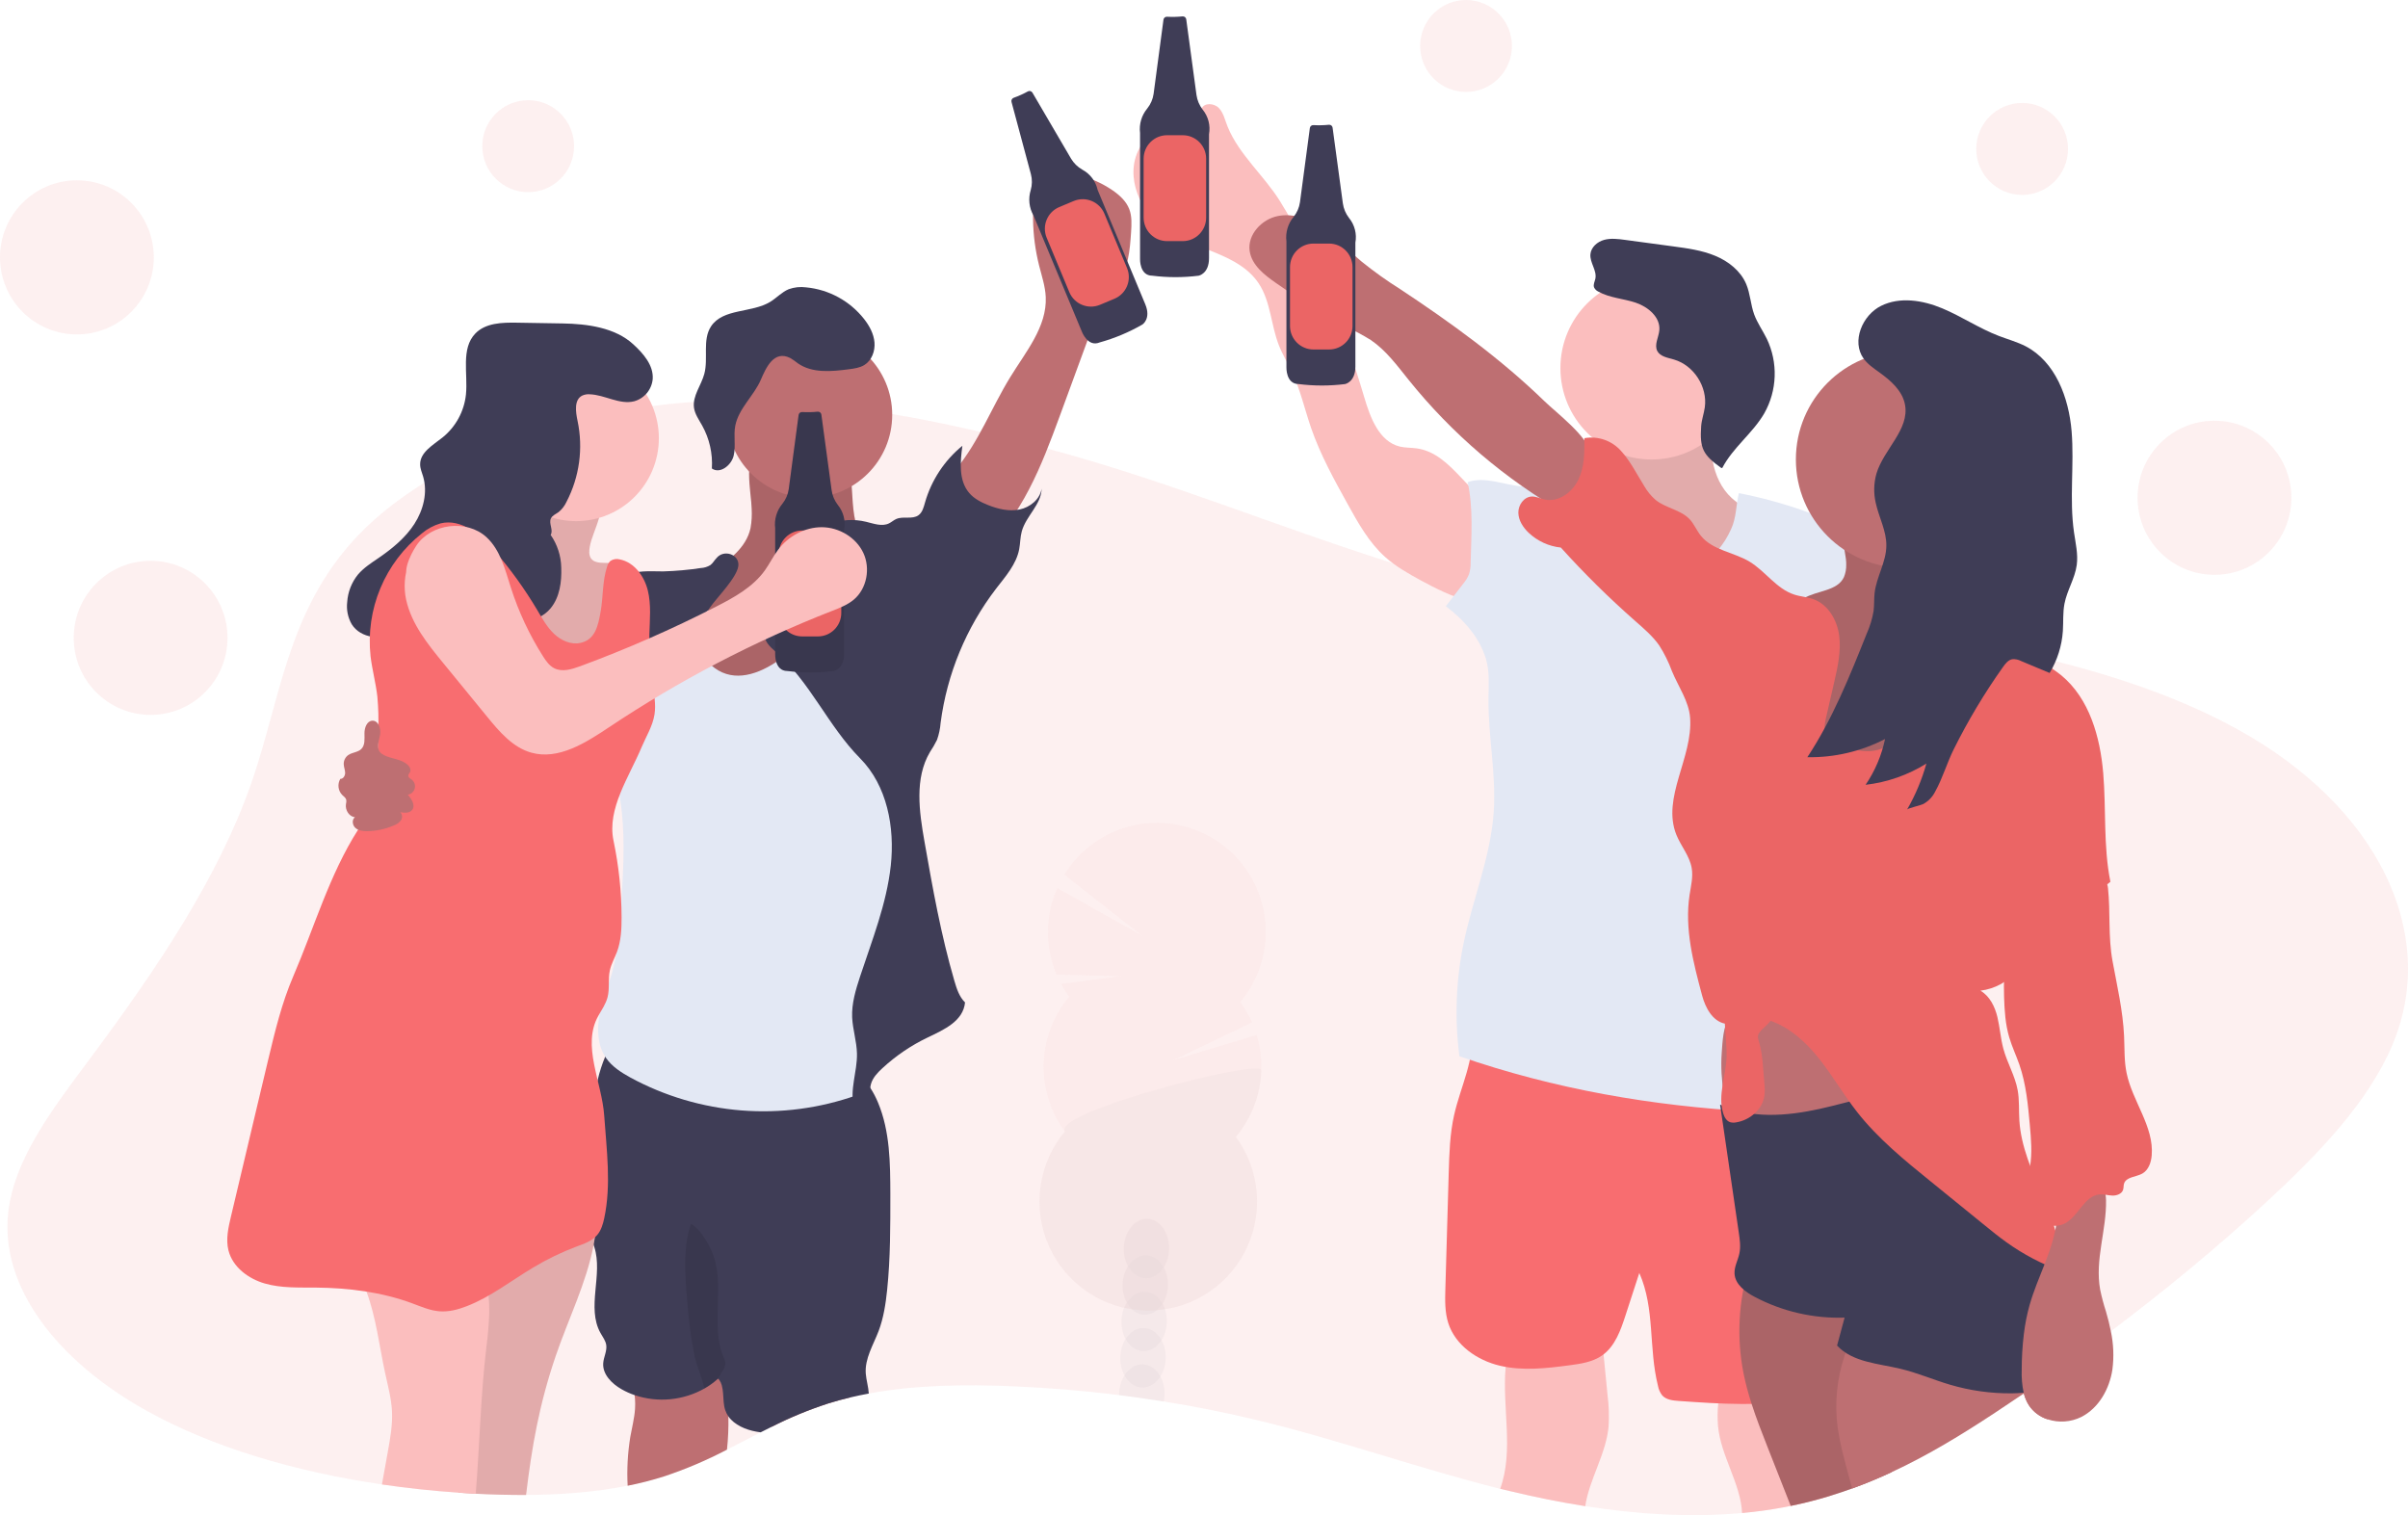 <svg width="205" height="129" viewBox="0 0 205 129" fill="none" xmlns="http://www.w3.org/2000/svg">
<g clip-path="url(#clip0)">
<path opacity="0.1" d="M203.716 88.861C201.659 93.817 197.355 98.294 192.736 102.534C188.675 106.261 184.331 109.864 179.704 113.34C178.422 114.306 177.119 115.259 175.796 116.2L174.877 116.849C174.062 117.427 173.233 117.999 172.39 118.566L172.289 118.635C171.472 119.193 170.647 119.745 169.815 120.291C167.094 122.082 164.217 123.861 161.036 125.334C159.953 125.837 158.835 126.306 157.677 126.726C157.051 126.954 156.412 127.167 155.76 127.366C154.69 127.692 153.592 127.976 152.446 128.21C152.254 128.249 152.061 128.287 151.868 128.324C150.694 128.544 149.506 128.705 148.305 128.816C143.904 129.219 139.358 128.924 134.95 128.233C132.747 127.888 130.578 127.442 128.479 126.936C128.221 126.874 127.964 126.811 127.706 126.755C120.56 124.963 113.851 122.531 106.655 120.821C104.174 120.231 101.646 119.731 99.07 119.319C97.813 119.119 96.549 118.938 95.277 118.776C92.285 118.404 89.254 118.154 86.211 118.027C82.108 117.846 77.872 117.924 73.967 118.642C73.447 118.738 72.934 118.845 72.427 118.965C71.784 119.115 71.153 119.287 70.534 119.48C68.866 120.02 67.242 120.69 65.678 121.483C65.369 121.636 65.064 121.789 64.759 121.945C63.802 122.434 62.857 122.933 61.898 123.418C60.172 124.323 58.376 125.087 56.527 125.702C55.515 126.022 54.485 126.285 53.443 126.491C50.685 127.044 47.751 127.263 44.803 127.278C43.382 127.278 41.959 127.247 40.552 127.173H40.509C40.028 127.147 39.546 127.118 39.064 127.082C36.868 126.932 34.679 126.7 32.523 126.384C25.135 125.298 18.128 123.246 12.492 120.115C4.836 115.867 -0.025 109.531 0.704 103.202C1.228 98.641 4.48 94.407 7.567 90.261C13.308 82.542 18.686 74.647 21.516 66.325C23.811 59.569 24.496 52.427 29.778 46.356C31.47 44.413 33.634 42.639 36.153 41.085C38.036 39.929 40.01 38.93 42.055 38.095C44.366 37.147 46.743 36.37 49.168 35.77C51.27 35.248 53.399 34.846 55.547 34.569C56.713 34.416 57.894 34.299 59.083 34.219C59.998 34.155 60.917 34.115 61.84 34.098H61.983C62.548 34.087 63.112 34.087 63.677 34.098C67.794 34.162 71.9 34.548 75.957 35.254C78.496 35.679 81.014 36.201 83.479 36.774C84.95 37.116 86.408 37.473 87.853 37.847C88.294 37.961 88.734 38.077 89.169 38.195C99.449 40.954 108.493 44.765 118.397 47.892C118.447 47.909 118.496 47.925 118.547 47.938C120.579 48.564 122.643 49.083 124.73 49.494C126.263 49.801 127.831 50.067 129.425 50.301C131.867 50.663 134.361 50.949 136.873 51.195L137.428 51.249C141.113 51.611 144.832 51.88 148.444 52.195C149.726 52.308 150.997 52.423 152.251 52.557C153.045 52.637 153.833 52.721 154.613 52.811C155.173 52.876 155.734 52.941 156.296 53.01C156.858 53.078 157.452 53.151 158.03 53.225C158.405 53.272 158.779 53.321 159.155 53.373C161.43 53.676 163.7 54.014 165.945 54.401C167.31 54.636 168.668 54.89 170.01 55.163C170.982 55.361 171.945 55.57 172.9 55.789C173.608 55.95 174.309 56.118 175.005 56.296C180.66 57.72 185.951 59.587 190.511 62.108C202.352 68.639 207.651 79.382 203.716 88.861Z" fill="#EB6565"/>
<path opacity="0.1" d="M44.966 16.359C47.123 16.359 48.872 14.607 48.872 12.445C48.872 10.284 47.123 8.531 44.966 8.531C42.808 8.531 41.06 10.284 41.06 12.445C41.06 14.607 42.808 16.359 44.966 16.359Z" fill="#EB6565"/>
<path opacity="0.1" d="M124.808 7.828C126.965 7.828 128.714 6.076 128.714 3.914C128.714 1.752 126.965 0 124.808 0C122.65 0 120.901 1.752 120.901 3.914C120.901 6.076 122.65 7.828 124.808 7.828Z" fill="#EB6565"/>
<path opacity="0.1" d="M172.15 16.594C174.307 16.594 176.056 14.841 176.056 12.68C176.056 10.518 174.307 8.766 172.15 8.766C169.993 8.766 168.244 10.518 168.244 12.68C168.244 14.841 169.993 16.594 172.15 16.594Z" fill="#EB6565"/>
<path opacity="0.1" d="M6.546 28.471C10.162 28.471 13.093 25.534 13.093 21.911C13.093 18.288 10.162 15.352 6.546 15.352C2.931 15.352 0 18.288 0 21.911C0 25.534 2.931 28.471 6.546 28.471Z" fill="#EB6565"/>
<path opacity="0.1" d="M12.822 60.865C16.438 60.865 19.369 57.929 19.369 54.306C19.369 50.683 16.438 47.746 12.822 47.746C9.207 47.746 6.276 50.683 6.276 54.306C6.276 57.929 9.207 60.865 12.822 60.865Z" fill="#EB6565"/>
<path opacity="0.1" d="M188.525 48.94C192.14 48.94 195.071 46.003 195.071 42.38C195.071 38.757 192.14 35.82 188.525 35.82C184.909 35.82 181.978 38.757 181.978 42.38C181.978 46.003 184.909 48.94 188.525 48.94Z" fill="#EB6565"/>
<path d="M63.993 43.312C64.025 43.863 63.993 44.416 63.897 44.959C63.536 46.64 62.008 47.795 60.529 48.671C59.05 49.547 57.425 50.375 56.545 51.854C55.485 53.64 55.823 56.041 57.067 57.709C58.312 59.378 60.284 60.371 62.314 60.786C66.016 61.551 70.07 60.476 72.846 57.907C75.621 55.337 77.014 51.322 76.333 47.592C74.827 47.804 73.485 46.472 72.997 45.028C72.51 43.584 72.611 42.019 72.421 40.504C72.407 40.248 72.331 39.999 72.197 39.78C71.986 39.487 71.612 39.368 71.264 39.272C69.523 38.792 66.594 37.743 64.79 38.144C63.164 38.517 63.966 41.944 63.993 43.312Z" fill="#BE6F72"/>
<path opacity="0.1" d="M63.993 43.312C64.025 43.863 63.993 44.416 63.897 44.959C63.536 46.64 62.008 47.795 60.529 48.671C59.05 49.547 57.425 50.375 56.545 51.854C55.485 53.64 55.823 56.041 57.067 57.709C58.312 59.378 60.284 60.371 62.314 60.786C66.016 61.551 70.07 60.476 72.846 57.907C75.621 55.337 77.014 51.322 76.333 47.592C74.827 47.804 73.485 46.472 72.997 45.028C72.51 43.584 72.611 42.019 72.421 40.504C72.407 40.248 72.331 39.999 72.197 39.78C71.986 39.487 71.612 39.368 71.264 39.272C69.523 38.792 66.594 37.743 64.79 38.144C63.164 38.517 63.966 41.944 63.993 43.312Z" fill="black"/>
<path d="M61.889 123.422C60.163 124.327 58.367 125.09 56.518 125.705C55.506 126.026 54.476 126.289 53.434 126.494C53.36 125.103 53.436 123.707 53.66 122.332C53.8 121.541 54.008 120.758 54.062 119.956C54.139 118.799 53.892 117.644 53.349 116.619C55.361 116.344 57.272 115.896 59.292 116.028L59.42 116.037C59.661 116.043 59.899 116.087 60.125 116.169C60.436 116.32 60.7 116.552 60.889 116.842C60.993 116.984 61.089 117.132 61.176 117.285C61.747 118.273 61.963 119.413 62.008 120.588C62.03 121.534 61.99 122.481 61.889 123.422Z" fill="#BE6F72"/>
<path d="M72.419 118.966C71.777 119.117 71.146 119.289 70.527 119.482C68.859 120.022 67.235 120.692 65.671 121.485C65.569 120.992 65.52 120.49 65.523 119.987C66.445 119.35 67.485 118.905 68.581 118.679C69.678 118.453 70.809 118.451 71.907 118.671C72.053 118.689 72.193 118.745 72.311 118.834C72.354 118.872 72.391 118.917 72.419 118.966Z" fill="#BE6F72"/>
<path d="M75.524 109.831C75.401 111.015 75.221 112.202 74.802 113.315C74.348 114.509 73.612 115.667 73.705 116.943C73.747 117.497 73.935 118.097 73.962 118.646C73.442 118.741 72.928 118.848 72.421 118.968C71.778 119.119 71.148 119.29 70.529 119.483C68.861 120.024 67.237 120.693 65.673 121.487C65.364 121.639 65.059 121.792 64.753 121.948C64.627 121.932 64.502 121.912 64.376 121.888C63.473 121.724 62.523 121.318 62.012 120.595C61.895 120.428 61.803 120.245 61.739 120.052C61.445 119.17 61.752 118.072 61.14 117.374L61.111 117.399L61.089 117.413C60.754 117.718 60.386 117.984 59.991 118.206C59.093 118.715 58.099 119.029 57.072 119.128C56.046 119.228 55.01 119.109 54.032 118.781C53.644 118.649 53.27 118.481 52.914 118.278C52.087 117.806 51.288 117.012 51.353 116.063C51.389 115.535 51.691 115.028 51.61 114.505C51.55 114.131 51.305 113.82 51.12 113.488C49.912 111.317 51.353 108.525 50.595 106.165C50.577 106.109 50.557 106.053 50.537 105.999C50.481 105.845 50.418 105.696 50.356 105.548C50.201 105.202 50.028 104.862 49.891 104.508C49.776 104.209 49.686 103.903 49.62 103.59C49.449 102.683 49.389 101.758 49.439 100.836C49.439 98.406 49.873 95.918 50.49 93.576C50.6 93.16 50.723 92.572 50.886 91.931C51.044 91.256 51.258 90.595 51.525 89.955C51.886 89.123 52.377 88.459 53.049 88.301C54.06 88.064 55.606 88.565 56.632 88.688L60.686 89.173L68.793 90.145C70.193 90.313 71.663 90.507 72.817 91.296C72.893 91.348 72.967 91.403 73.041 91.461C73.346 91.701 73.619 91.98 73.853 92.289C73.936 92.396 74.016 92.508 74.092 92.622C74.355 93.026 74.579 93.454 74.76 93.9C75.766 96.321 75.789 99.023 75.797 101.645C75.797 104.381 75.806 107.115 75.524 109.831Z" fill="#3F3D56"/>
<path opacity="0.1" d="M59.982 118.218C59.738 117.277 59.224 115.915 59.148 115.544C58.893 114.299 58.709 113.041 58.595 111.776C58.395 109.521 58.034 106.347 58.828 104.203C59.574 104.601 60.23 105.729 60.575 106.498C61.824 109.286 60.417 112.71 61.591 115.531C61.679 115.7 61.734 115.884 61.752 116.074C61.732 116.315 61.645 116.545 61.503 116.74L61.107 117.398L59.982 118.218Z" fill="black"/>
<path d="M85.991 32.132C87.32 29.96 89.141 27.825 89.027 25.286C88.985 24.381 88.689 23.496 88.463 22.61C87.817 20.044 87.774 17.362 88.339 14.776C90.572 14.417 92.858 14.93 94.725 16.209C95.315 16.618 95.875 17.127 96.135 17.798C96.375 18.417 96.335 19.106 96.292 19.769C96.193 21.291 96.057 22.914 95.122 24.112C94.831 24.486 94.474 24.803 94.19 25.181C93.776 25.724 93.534 26.386 93.298 27.032L90.228 35.401C88.678 39.62 86.999 44.031 83.586 46.95C83.503 47.021 81.057 43.541 80.855 43.192C80.037 41.76 80.395 41.156 81.384 39.958C83.337 37.589 84.397 34.732 85.991 32.132Z" fill="#BE6F72"/>
<path d="M50.808 103.465C50.798 104.09 50.745 104.713 50.651 105.331C50.618 105.559 50.581 105.785 50.535 106.011C49.919 109.232 48.386 112.295 47.314 115.433C45.9 119.575 45.278 123.169 44.785 127.282C43.364 127.282 41.941 127.252 40.534 127.177H40.491C40.01 127.152 39.528 127.123 39.046 127.087C39.481 123.251 38.685 119.226 39.463 115.386C39.777 113.841 40.314 112.341 40.637 110.803C40.737 110.35 40.812 109.892 40.863 109.431C40.908 108.993 40.931 108.539 41.128 108.144C41.146 108.106 41.167 108.069 41.19 108.034C41.363 107.761 41.577 107.517 41.825 107.31C44.026 105.377 46.717 104.091 49.602 103.595C50.012 103.539 50.411 103.492 50.808 103.465Z" fill="#FBBEBE"/>
<path opacity="0.1" d="M50.808 103.465C50.798 104.09 50.745 104.713 50.651 105.331C50.618 105.559 50.581 105.785 50.535 106.011C49.919 109.232 48.386 112.295 47.314 115.433C45.9 119.575 45.278 123.169 44.785 127.282C43.364 127.282 41.941 127.252 40.534 127.177H40.491C40.01 127.152 39.528 127.123 39.046 127.087C39.481 123.251 38.685 119.226 39.463 115.386C39.777 113.841 40.314 112.341 40.637 110.803C40.737 110.35 40.812 109.892 40.863 109.431C40.908 108.993 40.931 108.539 41.128 108.144C41.146 108.106 41.167 108.069 41.19 108.034C41.363 107.761 41.577 107.517 41.825 107.31C44.026 105.377 46.717 104.091 49.602 103.595C50.012 103.539 50.411 103.492 50.808 103.465Z" fill="black"/>
<path d="M41.652 111.711C41.623 112.717 41.54 113.72 41.404 114.717C40.922 118.79 40.832 123.041 40.502 127.176C40.021 127.15 39.539 127.121 39.057 127.085C36.861 126.935 34.672 126.703 32.516 126.387C32.682 125.455 32.849 124.524 33.018 123.593C33.224 122.451 33.429 121.298 33.37 120.14C33.314 119.045 33.021 117.979 32.788 116.906C32.292 114.608 32.014 112.129 31.196 109.961C30.769 108.745 30.088 107.635 29.198 106.704C32.583 105.372 35.835 105.296 39.47 105.437C39.728 105.423 39.985 105.486 40.207 105.618C40.38 105.768 40.508 105.962 40.577 106.179C41.124 107.496 41.467 108.888 41.594 110.309C41.638 110.775 41.657 111.243 41.652 111.711Z" fill="#FBBEBE"/>
<path d="M68.912 42.376C72.802 42.376 75.956 39.217 75.956 35.319C75.956 31.421 72.802 28.262 68.912 28.262C65.023 28.262 61.869 31.421 61.869 35.319C61.869 39.217 65.023 42.376 68.912 42.376Z" fill="#BE6F72"/>
<path d="M70.377 51.816C71.28 50.272 72.071 48.345 73.808 47.916C74.789 47.672 75.809 48.005 76.765 48.332C77.041 48.398 77.293 48.544 77.487 48.752C77.628 48.977 77.704 49.236 77.706 49.501C78.008 52.692 77.998 55.904 77.675 59.092C77.445 61.349 77.059 63.594 76.99 65.862C76.895 69.005 77.411 72.148 77.241 75.288C77.113 77.667 76.593 80.005 76.076 82.331L73.909 92.066C73.871 92.367 73.75 92.652 73.561 92.889C73.378 93.057 73.159 93.181 72.922 93.251C69.785 94.362 66.45 94.802 63.133 94.542C59.816 94.281 56.591 93.327 53.665 91.74C52.883 91.309 52.103 90.812 51.594 90.077C50.871 89.035 50.804 87.656 51.039 86.407C51.274 85.159 51.781 83.981 52.123 82.756C52.65 80.856 52.775 78.872 52.894 76.904C53.053 74.312 53.212 71.705 52.935 69.123C52.746 67.344 52.35 65.592 52.052 63.828C51.613 61.169 51.359 58.482 51.29 55.788C51.245 54.179 51.319 52.393 52.43 51.233C52.971 50.669 53.694 50.328 54.429 50.053C55.662 49.597 57.04 49.33 58.286 49.746C59.532 50.162 60.536 51.472 60.242 52.755C60.107 53.35 59.722 53.871 59.628 54.476C59.504 55.276 59.926 56.081 60.531 56.622C63.785 59.568 68.754 54.61 70.377 51.816Z" fill="#E3E8F4"/>
<path d="M70.635 44.603C71.624 44.239 72.698 44.175 73.722 44.422C74.374 44.578 75.078 44.853 75.679 44.562C75.898 44.457 76.078 44.285 76.299 44.187C76.895 43.925 77.668 44.247 78.195 43.865C78.527 43.624 78.636 43.186 78.748 42.788C79.29 40.888 80.401 39.2 81.931 37.953C81.742 39.341 81.605 40.921 82.52 41.981C82.937 42.463 83.522 42.765 84.115 43C84.965 43.338 85.899 43.563 86.797 43.378C87.694 43.194 88.534 42.513 88.677 41.607C88.646 42.969 87.351 43.921 86.988 45.237C86.851 45.729 86.863 46.252 86.768 46.755C86.524 48.04 85.608 49.071 84.808 50.106C82.253 53.435 80.621 57.382 80.077 61.546C80.04 62.04 79.936 62.527 79.77 62.994C79.593 63.352 79.392 63.697 79.17 64.029C77.846 66.269 78.254 69.096 78.704 71.654C79.407 75.663 80.107 79.589 81.245 83.496C81.44 84.164 81.66 84.861 82.157 85.347C82 86.927 80.409 87.647 78.979 88.329C77.567 89.004 76.264 89.888 75.114 90.952C74.702 91.332 74.296 91.759 74.146 92.3C74.005 92.808 74.106 93.367 73.926 93.861C73.745 94.355 73.023 94.71 72.705 94.294C72.308 92.805 72.987 91.246 72.956 89.705C72.934 88.664 72.595 87.653 72.546 86.612C72.499 85.434 72.846 84.278 73.214 83.16C74.24 80.045 75.479 76.96 75.835 73.701C76.19 70.442 75.526 66.883 73.218 64.557C70.478 61.785 68.958 58.027 66.021 55.48C65.555 55.077 65.028 54.576 65.106 53.964C65.159 53.695 65.278 53.443 65.451 53.229C66.458 51.803 67.798 50.64 68.882 49.276C69.965 47.911 70.832 46.34 70.635 44.603Z" fill="#3F3D56"/>
<path d="M60.993 47.523C60.813 47.704 60.688 47.953 60.479 48.109C60.234 48.26 59.955 48.347 59.668 48.361C58.605 48.522 57.533 48.618 56.459 48.648C55.556 48.648 54.619 48.569 53.75 48.816C52.538 49.16 51.57 50.119 50.963 51.223C50.357 52.327 50.069 53.576 49.837 54.819C49.323 57.558 49.048 60.336 49.015 63.123C50.503 61.934 51.83 60.554 52.961 59.019C53.828 57.841 54.613 56.538 55.85 55.751C56.419 55.389 57.058 55.15 57.631 54.797C58.825 54.061 59.652 52.87 60.446 51.721C61.031 50.869 62.724 49.204 62.857 48.183C62.971 47.208 61.626 46.732 60.993 47.523Z" fill="#3F3D56"/>
<path d="M67.285 30.487C67.508 30.621 67.722 30.77 67.925 30.934C69.151 31.791 70.793 31.632 72.275 31.437C72.73 31.379 73.198 31.314 73.588 31.075C74.215 30.688 74.509 29.891 74.448 29.155C74.386 28.418 74.016 27.74 73.565 27.164C72.966 26.403 72.22 25.771 71.371 25.307C70.522 24.843 69.588 24.556 68.625 24.465C68.127 24.399 67.62 24.453 67.146 24.622C66.563 24.863 66.124 25.358 65.586 25.69C63.999 26.667 61.553 26.233 60.529 27.792C59.78 28.943 60.315 30.507 59.961 31.829C59.697 32.817 58.937 33.717 59.083 34.725C59.164 35.268 59.504 35.742 59.775 36.227C60.397 37.342 60.684 38.613 60.603 39.887C61.299 40.38 62.269 39.614 62.462 38.785C62.655 37.957 62.433 37.074 62.597 36.237C62.888 34.77 64.181 33.693 64.764 32.347C65.183 31.383 65.866 29.754 67.285 30.487Z" fill="#3F3D56"/>
<path d="M50.208 46.55C50.154 46.88 50.12 47.243 50.302 47.522C50.663 48.065 51.491 47.87 52.141 47.951C53.154 48.076 53.901 49.037 54.098 50.047C54.295 51.056 54.06 52.084 53.804 53.076C53.224 55.323 52.533 57.539 51.731 59.722C49.575 59.467 47.304 58.636 46.16 56.792C45.119 55.115 45.226 52.978 44.565 51.118C44.101 49.808 43.268 48.668 42.445 47.549C43.768 47.716 44.715 46.199 44.792 44.864C44.87 43.528 44.451 42.173 44.736 40.868C44.803 40.559 50.021 41.534 50.528 41.887C51.994 42.906 50.44 45.135 50.208 46.55Z" fill="#FBBEBE"/>
<path opacity="0.1" d="M50.208 46.55C50.154 46.88 50.12 47.243 50.302 47.522C50.663 48.065 51.491 47.87 52.141 47.951C53.154 48.076 53.901 49.037 54.098 50.047C54.295 51.056 54.06 52.084 53.804 53.076C53.224 55.323 52.533 57.539 51.731 59.722C49.575 59.467 47.304 58.636 46.16 56.792C45.119 55.115 45.226 52.978 44.565 51.118C44.101 49.808 43.268 48.668 42.445 47.549C43.768 47.716 44.715 46.199 44.792 44.864C44.87 43.528 44.451 42.173 44.736 40.868C44.803 40.559 50.021 41.534 50.528 41.887C51.994 42.906 50.44 45.135 50.208 46.55Z" fill="black"/>
<path d="M49.047 44.368C52.937 44.368 56.09 41.209 56.09 37.311C56.09 33.414 52.937 30.254 49.047 30.254C45.157 30.254 42.004 33.414 42.004 37.311C42.004 41.209 45.157 44.368 49.047 44.368Z" fill="#FBBEBE"/>
<path d="M46.878 45.539C47.135 45.138 46.698 44.577 46.898 44.144C47.017 43.884 47.319 43.771 47.552 43.601C47.844 43.363 48.077 43.06 48.233 42.716C49.329 40.605 49.661 38.178 49.172 35.849C49.006 35.067 48.858 34.029 49.571 33.678C49.769 33.589 49.985 33.552 50.201 33.569C51.487 33.611 52.73 34.474 53.977 34.168C54.403 34.052 54.784 33.808 55.068 33.47C55.352 33.131 55.526 32.714 55.567 32.273C55.648 31.104 54.774 30.102 53.914 29.315C52.367 27.889 50.008 27.572 47.906 27.538L43.996 27.473C42.745 27.451 41.341 27.491 40.471 28.39C39.218 29.684 39.848 31.801 39.667 33.594C39.514 35.026 38.799 36.337 37.681 37.241C36.87 37.889 35.754 38.507 35.768 39.542C35.768 39.904 35.924 40.234 36.023 40.576C36.422 41.929 36.041 43.426 35.275 44.611C34.51 45.796 33.39 46.708 32.229 47.506C31.607 47.931 30.965 48.34 30.473 48.918C29.935 49.584 29.615 50.402 29.558 51.258C29.48 51.911 29.615 52.573 29.941 53.145C30.704 54.368 32.538 54.547 33.793 53.838C35.048 53.129 35.813 51.786 36.321 50.436C36.624 49.634 36.933 48.717 37.71 48.357C38.692 47.899 39.841 48.623 40.48 49.5C41.119 50.378 41.513 51.449 42.331 52.162C43.613 53.281 45.795 53.1 46.878 51.786C47.653 50.843 47.825 49.538 47.781 48.317C47.76 47.322 47.446 46.356 46.878 45.539Z" fill="#3F3D56"/>
<path d="M49.407 54.738C48.603 54.91 47.763 54.53 47.166 53.962C46.568 53.394 46.165 52.661 45.746 51.952C44.684 50.162 43.466 48.471 42.107 46.896C40.922 45.526 39.274 44.134 37.515 44.558C36.926 44.728 36.379 45.021 35.911 45.417C34.36 46.648 33.146 48.252 32.383 50.081C31.619 51.91 31.331 53.903 31.546 55.873C31.683 57.026 31.996 58.153 32.126 59.311C32.213 60.266 32.239 61.225 32.202 62.183C32.153 65.1 32.053 68.185 30.484 70.643C28.052 74.443 26.75 78.981 24.963 83.129C23.999 85.371 23.421 87.757 22.854 90.132C22.518 91.541 22.183 92.949 21.848 94.357L19.663 103.568C19.437 104.518 19.212 105.513 19.45 106.463C19.811 107.882 21.142 108.873 22.545 109.277C23.948 109.68 25.435 109.611 26.892 109.624C29.68 109.651 32.49 109.999 35.107 110.969C35.855 111.246 36.601 111.577 37.397 111.642C38.194 111.707 38.986 111.499 39.732 111.209C41.768 110.42 43.512 109.038 45.387 107.921C46.558 107.214 47.791 106.617 49.071 106.135C49.714 105.895 50.404 105.667 50.846 105.14C51.18 104.744 51.33 104.226 51.44 103.72C52.05 100.868 51.641 97.913 51.44 95.003C51.24 92.093 49.504 89.019 50.94 86.482C51.229 85.97 51.574 85.477 51.722 84.909C51.917 84.167 51.753 83.369 51.917 82.62C52.038 82.066 52.329 81.569 52.527 81.038C52.874 80.105 52.921 79.088 52.917 78.091C52.909 75.902 52.679 73.719 52.231 71.576C51.662 68.862 53.544 66.178 54.622 63.614C55.009 62.697 55.556 61.83 55.717 60.847C55.861 59.961 55.675 59.058 55.536 58.169C55.328 56.792 55.244 55.399 55.283 54.007C55.318 52.759 55.449 51.487 55.151 50.272C54.853 49.058 54.003 47.88 52.78 47.63C52.643 47.59 52.499 47.581 52.358 47.603C52.217 47.625 52.082 47.678 51.964 47.759C51.823 47.898 51.723 48.073 51.677 48.266C51.279 49.485 51.357 50.799 51.135 52.066C50.913 53.332 50.653 54.471 49.407 54.738Z" fill="#F86D70"/>
<path d="M32.364 62.509C32.438 62.008 32.205 61.342 31.7 61.36C31.234 61.378 31.026 61.962 31.028 62.431C31.029 62.9 31.093 63.437 30.762 63.767C30.47 64.058 29.986 64.049 29.646 64.286C29.526 64.371 29.429 64.485 29.362 64.616C29.295 64.747 29.261 64.893 29.262 65.04C29.262 65.292 29.375 65.533 29.383 65.784C29.39 66.036 29.222 66.327 28.973 66.311C28.845 66.526 28.791 66.778 28.821 67.026C28.851 67.275 28.962 67.507 29.137 67.686C29.267 67.813 29.437 67.921 29.48 68.099C29.494 68.223 29.484 68.349 29.451 68.469C29.375 68.967 29.718 69.525 30.219 69.579C29.939 69.78 29.995 70.25 30.251 70.484C30.508 70.717 30.876 70.762 31.221 70.762C32.004 70.758 32.778 70.597 33.498 70.29C33.745 70.208 33.963 70.058 34.127 69.856C34.203 69.751 34.239 69.624 34.23 69.495C34.22 69.366 34.165 69.245 34.074 69.153C34.425 69.211 34.846 69.244 35.075 68.973C35.395 68.593 35.051 68.03 34.714 67.662C34.854 67.642 34.985 67.58 35.09 67.485C35.195 67.39 35.271 67.267 35.306 67.129C35.342 66.992 35.337 66.847 35.291 66.713C35.246 66.579 35.161 66.461 35.05 66.374C34.934 66.289 34.777 66.215 34.761 66.072C34.744 65.929 34.865 65.837 34.916 65.71C35.032 65.426 34.768 65.136 34.513 64.964C33.91 64.563 33.022 64.57 32.485 64.165C31.949 63.759 32.286 63.052 32.364 62.509Z" fill="#BE6F72"/>
<path d="M69.62 35.051C69.183 35.096 68.743 35.106 68.304 35.082C68.229 35.074 68.154 35.096 68.095 35.142C68.036 35.189 67.997 35.257 67.988 35.332L67.148 41.644C67.083 42.102 66.896 42.534 66.606 42.894C66.367 43.181 66.189 43.514 66.084 43.872C65.979 44.23 65.948 44.606 65.994 44.977V55.699C65.994 55.699 65.94 57.128 67.036 57.128C68.348 57.293 69.675 57.293 70.987 57.128C70.987 57.128 71.865 56.962 71.865 55.642V45.086C71.932 44.717 71.918 44.339 71.825 43.976C71.731 43.614 71.56 43.276 71.323 42.986C71.043 42.625 70.862 42.197 70.798 41.743L69.925 35.299C69.916 35.227 69.879 35.161 69.822 35.115C69.765 35.069 69.693 35.046 69.62 35.051Z" fill="#3F3D56"/>
<path opacity="0.1" d="M69.62 35.051C69.183 35.096 68.743 35.106 68.304 35.082C68.229 35.074 68.154 35.096 68.095 35.142C68.036 35.189 67.997 35.257 67.988 35.332L67.148 41.644C67.083 42.102 66.896 42.534 66.606 42.894C66.367 43.181 66.189 43.514 66.084 43.872C65.979 44.23 65.948 44.606 65.994 44.977V55.699C65.994 55.699 65.94 57.128 67.036 57.128C68.348 57.293 69.675 57.293 70.987 57.128C70.987 57.128 71.865 56.962 71.865 55.642V45.086C71.932 44.717 71.918 44.339 71.825 43.976C71.731 43.614 71.56 43.276 71.323 42.986C71.043 42.625 70.862 42.197 70.798 41.743L69.925 35.299C69.916 35.227 69.879 35.161 69.822 35.115C69.765 35.069 69.693 35.046 69.62 35.051Z" fill="black"/>
<path d="M69.626 45.168H68.295C67.193 45.168 66.299 46.063 66.299 47.167V52.185C66.299 53.29 67.193 54.185 68.295 54.185H69.626C70.728 54.185 71.621 53.29 71.621 52.185V47.167C71.621 46.063 70.728 45.168 69.626 45.168Z" fill="#EB6565"/>
<path d="M87.512 7.779C87.126 7.992 86.724 8.173 86.309 8.322C86.237 8.344 86.176 8.392 86.14 8.458C86.103 8.523 86.093 8.6 86.112 8.673L87.763 14.826C87.881 15.272 87.876 15.742 87.748 16.186C87.637 16.543 87.6 16.919 87.641 17.29C87.681 17.662 87.798 18.021 87.983 18.345L92.104 28.24C92.104 28.24 92.603 29.579 93.616 29.155C94.891 28.801 96.117 28.287 97.264 27.625C97.264 27.625 98.01 27.132 97.504 25.916L93.446 16.174C93.366 15.808 93.208 15.464 92.983 15.165C92.757 14.867 92.47 14.62 92.14 14.444C91.743 14.219 91.412 13.894 91.178 13.501L87.896 7.891C87.859 7.826 87.798 7.779 87.727 7.758C87.655 7.737 87.578 7.744 87.512 7.779Z" fill="#3F3D56"/>
<path d="M91.408 17.115L90.18 17.628C89.163 18.054 88.682 19.225 89.107 20.244L91.035 24.875C91.46 25.894 92.628 26.375 93.645 25.95L94.874 25.436C95.891 25.011 96.371 23.84 95.947 22.821L94.019 18.19C93.594 17.171 92.425 16.689 91.408 17.115Z" fill="#EB6565"/>
<path d="M36.832 45.724C34.891 46.525 34.123 49.019 34.578 51.071C35.033 53.123 36.404 54.833 37.74 56.46L41.486 61.038C42.521 62.304 43.653 63.638 45.231 64.08C47.539 64.726 49.847 63.253 51.843 61.921C57.8 57.944 64.167 54.621 70.834 52.012C71.486 51.758 72.154 51.501 72.691 51.049C73.803 50.112 74.115 48.383 73.496 47.068C72.876 45.752 71.434 44.897 69.98 44.886C68.526 44.875 67.112 45.646 66.238 46.811C65.821 47.367 65.516 48.002 65.113 48.566C64.094 49.985 62.505 50.863 60.95 51.655C57.201 53.572 53.342 55.264 49.392 56.722C48.67 56.986 47.855 57.238 47.175 56.889C46.757 56.673 46.476 56.266 46.223 55.868C45.071 54.051 44.154 52.094 43.496 50.045C43.003 48.507 42.604 46.831 41.419 45.738C39.739 44.189 36.698 44.56 35.44 46.462C35.44 46.462 33.964 48.624 34.867 49.529C35.77 50.434 36.832 45.724 36.832 45.724Z" fill="#FBBEBE"/>
<path d="M138.116 38.237C138.379 38.941 138.386 39.712 138.349 40.463C138.302 41.379 138.072 42.454 137.223 42.803C136.671 43.026 135.988 42.857 135.497 43.194C134.901 43.599 134.93 44.471 135.022 45.184C135.277 47.144 135.564 49.176 136.629 50.834C137.202 51.722 137.977 52.462 138.762 53.17C140.328 54.585 142.045 55.968 144.102 56.44C144.437 56.535 144.79 56.549 145.132 56.483C145.469 56.379 145.775 56.192 146.022 55.94C147.214 54.844 147.828 53.279 148.622 51.86C149.184 50.845 149.854 49.869 150.17 48.751C150.43 47.774 150.413 46.743 150.12 45.776C149.827 44.808 149.27 43.941 148.512 43.273C148.16 42.971 147.77 42.718 147.429 42.405C146.537 41.594 146.017 40.431 145.803 39.244C145.59 38.056 145.623 36.835 145.726 35.624C143.92 35.485 142.127 35.704 140.364 36.057C139.58 36.214 138.477 36.287 137.767 36.661C136.969 37.087 137.897 37.631 138.116 38.237Z" fill="#FBBEBE"/>
<path opacity="0.1" d="M138.116 38.237C138.379 38.941 138.386 39.712 138.349 40.463C138.302 41.379 138.072 42.454 137.223 42.803C136.671 43.026 135.988 42.857 135.497 43.194C134.901 43.599 134.93 44.471 135.022 45.184C135.277 47.144 135.564 49.176 136.629 50.834C137.202 51.722 137.977 52.462 138.762 53.17C140.328 54.585 142.045 55.968 144.102 56.44C144.437 56.535 144.79 56.549 145.132 56.483C145.469 56.379 145.775 56.192 146.022 55.94C147.214 54.844 147.828 53.279 148.622 51.86C149.184 50.845 149.854 49.869 150.17 48.751C150.43 47.774 150.413 46.743 150.12 45.776C149.827 44.808 149.27 43.941 148.512 43.273C148.16 42.971 147.77 42.718 147.429 42.405C146.537 41.594 146.017 40.431 145.803 39.244C145.59 38.056 145.623 36.835 145.726 35.624C143.92 35.485 142.127 35.704 140.364 36.057C139.58 36.214 138.477 36.287 137.767 36.661C136.969 37.087 137.897 37.631 138.116 38.237Z" fill="black"/>
<path d="M128.039 43.565C125.106 42.557 123.704 38.619 120.634 38.178C120.15 38.107 119.654 38.134 119.179 38.022C117.411 37.602 116.65 35.554 116.139 33.808C114.416 27.986 112.166 22.29 108.97 17.129C107.621 14.957 105.488 13.173 104.515 10.796C104.291 10.253 104.177 9.634 103.774 9.205C103.371 8.776 102.51 8.715 102.291 9.261C102.231 9.455 102.217 9.66 102.252 9.86L102.463 12.113L98.79 11.782C98.45 11.724 98.101 11.748 97.773 11.854C97.419 12.032 97.136 12.326 96.973 12.688C95.731 15.028 97.054 18.093 99.247 19.574C101.807 21.302 105.464 21.564 107.166 24.143C108.177 25.677 108.197 27.652 108.863 29.365C109.181 30.185 109.645 30.938 110.015 31.732C110.722 33.247 111.083 34.893 111.63 36.471C112.414 38.728 113.575 40.831 114.732 42.921C115.625 44.535 116.538 46.178 117.911 47.412C118.814 48.223 119.876 48.823 120.938 49.403C123.549 50.832 126.628 52.207 129.395 51.111C129.554 48.639 128.934 45.883 128.039 43.565Z" fill="#FBBEBE"/>
<path d="M136.944 121.46C136.721 123.822 135.291 125.961 134.957 128.234C132.754 127.888 130.585 127.443 128.486 126.936C128.228 126.875 127.972 126.811 127.714 126.755C128.902 123.498 127.867 119.85 128.181 116.381C128.212 116.048 128.255 115.715 128.313 115.386C131.035 114.456 133.492 113.214 136.346 113.576C136.402 114.155 136.46 114.736 136.516 115.315C136.63 116.472 136.743 117.628 136.855 118.782C136.97 119.67 136.999 120.567 136.944 121.46Z" fill="#FBBEBE"/>
<path d="M155.765 127.37C154.696 127.696 153.598 127.98 152.451 128.213C152.26 128.253 152.066 128.291 151.873 128.327C150.699 128.548 149.511 128.709 148.31 128.819C148.187 126.304 146.504 123.991 146.259 121.409C146.208 120.768 146.215 120.123 146.278 119.482C146.3 119.229 146.325 118.975 146.349 118.722L146.858 113.516C147.264 113.465 147.672 113.445 148.081 113.456C150.428 113.512 152.565 114.531 154.891 115.325C155.064 116.424 155.125 117.537 155.071 118.648C154.983 121.474 154.53 124.335 155.577 126.928C155.637 127.075 155.702 127.222 155.765 127.37Z" fill="#FBBEBE"/>
<path d="M125.281 87.679C125.597 90.147 124.338 92.511 123.793 94.937C123.432 96.542 123.383 98.195 123.334 99.841L123.049 109.705C123.02 110.691 122.995 111.696 123.294 112.642C123.898 114.538 125.756 115.82 127.69 116.276C129.624 116.732 131.647 116.5 133.617 116.239C134.583 116.111 135.591 115.961 136.391 115.402C137.491 114.633 137.971 113.263 138.386 111.985L139.559 108.379C140.908 111.422 140.337 114.75 141.146 117.98C141.198 118.279 141.322 118.56 141.507 118.8C141.848 119.18 142.41 119.24 142.921 119.276C146.461 119.526 150.049 119.773 153.531 119.095C154.488 118.914 155.487 118.621 156.148 117.901C156.917 117.063 157.051 115.83 157.042 114.692C156.993 110.782 155.583 107.009 155.268 103.111C155.133 101.441 155.2 99.762 155.14 98.086C155.093 96.826 154.976 95.569 154.788 94.322C154.728 93.751 154.572 93.194 154.326 92.675C153.784 91.662 152.659 91.112 151.593 90.685C143.315 87.315 134.209 87.348 125.281 87.679Z" fill="#F86D70"/>
<path d="M140.608 39.121C144.897 39.121 148.373 35.637 148.373 31.34C148.373 27.042 144.897 23.559 140.608 23.559C136.319 23.559 132.842 27.042 132.842 31.34C132.842 35.637 136.319 39.121 140.608 39.121Z" fill="#FBBEBE"/>
<path d="M147.376 45.044C146.8 46.311 145.894 47.577 144.545 47.9C143.304 48.198 141.989 47.599 141.076 46.707C140.162 45.815 139.564 44.657 138.93 43.547C138.468 42.737 137.953 41.919 137.171 41.409C136.102 40.714 134.722 40.732 133.462 40.936C132.201 41.141 130.95 41.506 129.669 41.423C128.075 41.316 126.449 40.518 124.945 41.05C125.433 43.236 125.257 45.639 125.201 47.88C125.211 48.225 125.162 48.571 125.057 48.9C124.926 49.208 124.748 49.493 124.531 49.747L123.087 51.613C124.636 52.775 125.976 54.291 126.518 56.153C126.823 57.213 126.729 58.339 126.718 59.443C126.684 62.684 127.387 65.912 127.164 69.146C126.904 72.933 125.395 76.512 124.616 80.227C123.95 83.416 123.824 86.695 124.244 89.927C132.338 92.733 140.678 94.17 149.235 94.641C150.746 94.724 152.379 94.736 153.62 93.866C154.651 93.142 155.229 91.903 155.425 90.654C155.622 89.405 155.487 88.135 155.35 86.879C154.978 83.483 154.606 80.087 154.235 76.691C154.024 74.759 153.813 72.815 153.95 70.877C154.053 69.43 154.349 68.009 154.643 66.592L156.449 57.895C156.708 56.66 156.968 55.415 157.479 54.262C157.898 53.321 158.477 52.452 158.94 51.537C159.491 50.439 159.871 49.263 160.067 48.05C160.145 47.698 160.14 47.332 160.052 46.982C159.859 46.389 159.268 46.032 158.718 45.741C155.359 43.972 151.759 42.707 148.034 41.986C147.781 43.052 147.83 44.051 147.376 45.044Z" fill="#E3E8F4"/>
<path d="M146.627 39.833C147.53 38.1 149.218 36.884 150.199 35.19C150.741 34.23 151.044 33.153 151.082 32.05C151.121 30.948 150.893 29.852 150.419 28.857C150.074 28.151 149.607 27.503 149.336 26.765C149.034 25.925 149.005 25 148.657 24.179C148.178 23.053 147.142 22.243 146.013 21.776C144.884 21.309 143.665 21.141 142.45 20.978L138.347 20.424C137.753 20.344 137.137 20.265 136.559 20.424C135.981 20.583 135.443 21.055 135.396 21.656C135.34 22.367 135.963 23.03 135.818 23.728C135.766 23.974 135.622 24.224 135.705 24.463C135.779 24.622 135.907 24.751 136.066 24.825C137.039 25.368 138.202 25.417 139.257 25.771C140.312 26.126 141.37 27.016 141.263 28.124C141.206 28.719 140.823 29.338 141.083 29.872C141.332 30.366 141.986 30.456 142.508 30.61C144.196 31.1 145.381 32.935 145.135 34.681C145.059 35.224 144.864 35.744 144.825 36.288C144.693 38.196 144.993 38.74 146.548 39.85L146.627 39.833Z" fill="#3F3D56"/>
<path d="M157.175 48.081C157.184 48.443 157.118 48.802 156.982 49.136C156.419 50.34 154.694 50.264 153.551 50.946C152.128 51.796 151.814 53.695 151.684 55.349C151.536 57.221 151.434 59.121 151.817 60.958C152.2 62.795 153.121 64.586 154.66 65.663C156.533 66.968 159.079 67.013 161.217 66.219C163.355 65.424 165.141 63.888 166.691 62.209C168.161 60.616 169.477 58.841 170.267 56.82C170.406 56.458 170.528 56.074 170.417 55.712C170.249 55.169 169.658 54.923 169.178 54.627C168.056 53.948 167.309 52.765 166.92 51.514C166.532 50.264 166.467 48.934 166.454 47.622C166.44 46.259 166.436 44.77 165.569 43.719C164.703 42.667 163.2 42.372 161.831 42.383C160.711 42.383 157.612 42.49 156.849 43.469C156.222 44.283 157.221 46.916 157.175 48.081Z" fill="#BE6F72"/>
<path opacity="0.1" d="M157.175 48.081C157.184 48.443 157.118 48.802 156.982 49.136C156.419 50.34 154.694 50.264 153.551 50.946C152.128 51.796 151.814 53.695 151.684 55.349C151.536 57.221 151.434 59.121 151.817 60.958C152.2 62.795 153.121 64.586 154.66 65.663C156.533 66.968 159.079 67.013 161.217 66.219C163.355 65.424 165.141 63.888 166.691 62.209C168.161 60.616 169.477 58.841 170.267 56.82C170.406 56.458 170.528 56.074 170.417 55.712C170.249 55.169 169.658 54.923 169.178 54.627C168.056 53.948 167.309 52.765 166.92 51.514C166.532 50.264 166.467 48.934 166.454 47.622C166.44 46.259 166.436 44.77 165.569 43.719C164.703 42.667 163.2 42.372 161.831 42.383C160.711 42.383 157.612 42.49 156.849 43.469C156.222 44.283 157.221 46.916 157.175 48.081Z" fill="black"/>
<path d="M147.546 96.61C147.602 96.886 147.732 97.141 147.922 97.348C148.1 97.489 148.308 97.588 148.53 97.636C154.457 99.379 160.789 98.684 166.926 97.973C166.086 95.41 165.241 92.819 165.008 90.132C164.814 87.915 165.031 85.608 164.247 83.529C164.016 82.913 150.544 85.745 149.215 85.975C148.534 86.093 147.75 86.053 147.268 86.594C146.687 87.249 146.638 88.809 146.576 89.625C146.403 91.983 146.889 94.357 147.546 96.61Z" fill="#BE6F72"/>
<path d="M161.042 125.337C159.958 125.84 158.84 126.308 157.683 126.728C157.057 126.956 156.418 127.17 155.765 127.369C154.696 127.694 153.598 127.979 152.451 128.212C151.797 126.551 151.143 124.889 150.488 123.227C150.006 122.003 149.524 120.775 149.121 119.524C148.841 118.67 148.61 117.801 148.431 116.92C147.84 113.927 147.994 110.834 148.879 107.914C151.382 108.386 153.829 108.694 156.294 109.052C157.611 109.233 158.931 109.447 160.267 109.698C160.372 110.571 160.467 111.443 160.552 112.315C160.683 113.661 160.789 115.008 160.872 116.354C161.056 119.346 161.113 122.34 161.042 125.337Z" fill="#BE6F72"/>
<path opacity="0.1" d="M161.042 125.337C159.958 125.84 158.84 126.308 157.683 126.728C157.057 126.956 156.418 127.17 155.765 127.369C154.696 127.694 153.598 127.979 152.451 128.212C151.797 126.551 151.143 124.889 150.488 123.227C150.006 122.003 149.524 120.775 149.121 119.524C148.841 118.67 148.61 117.801 148.431 116.92C147.84 113.927 147.994 110.834 148.879 107.914C151.382 108.386 153.829 108.694 156.294 109.052C157.611 109.233 158.931 109.447 160.267 109.698C160.372 110.571 160.467 111.443 160.552 112.315C160.683 113.661 160.789 115.008 160.872 116.354C161.056 119.346 161.113 122.34 161.042 125.337Z" fill="black"/>
<path d="M174.93 117.495C174.944 118.537 174.648 119.601 174.373 120.623C174.353 120.696 174.335 120.766 174.317 120.839C173.664 120.635 173.101 120.212 172.723 119.641C172.527 119.331 172.383 118.992 172.295 118.637C171.477 119.194 170.652 119.746 169.821 120.292C167.099 122.084 164.222 123.863 161.042 125.336C159.958 125.839 158.84 126.307 157.683 126.727C157.442 125.883 157.213 125.033 156.997 124.177C156.76 123.297 156.574 122.403 156.44 121.501C156.176 119.452 156.381 117.37 157.04 115.412L157.121 115.177C157.428 114.306 157.824 113.47 158.304 112.681C158.754 111.957 159.644 112.079 160.552 112.319C160.964 112.426 161.381 112.555 161.761 112.634C164.121 113.13 166.572 112.618 168.984 112.754C170.134 112.811 171.261 113.098 172.298 113.599C173.459 114.183 174.395 115.077 174.762 116.313C174.814 116.491 174.853 116.672 174.881 116.856C174.911 117.068 174.927 117.281 174.93 117.495Z" fill="#BE6F72"/>
<path d="M131.482 34.155C127.753 30.536 123.515 27.469 119.179 24.601C118.05 23.892 116.965 23.116 115.928 22.279C114.844 21.374 113.9 20.312 112.75 19.498C111.599 18.683 110.176 18.124 108.795 18.392C107.413 18.66 106.185 19.984 106.387 21.37C106.568 22.59 107.662 23.426 108.674 24.126C110.588 25.453 112.511 26.783 114.593 27.823C115.317 28.152 116.018 28.527 116.694 28.945C117.99 29.821 118.935 31.117 119.915 32.335C123.617 36.941 128.15 40.809 133.279 43.735C133.341 43.771 135.477 39.151 135.387 38.552C135.188 37.175 132.465 35.111 131.482 34.155Z" fill="#BE6F72"/>
<path d="M163.379 92.632C160.5 92.813 157.739 93.787 154.923 94.408C152.108 95.028 149.049 95.269 146.436 94.046L148.025 104.919C148.113 105.524 148.205 106.143 148.074 106.738C147.953 107.306 147.638 107.842 147.665 108.423C147.707 109.342 148.568 109.988 149.379 110.413C151.735 111.659 154.374 112.269 157.036 112.181C156.839 112.977 156.594 113.764 156.395 114.561C157.723 115.988 159.893 116.084 161.788 116.537C163.232 116.879 164.587 117.472 166.003 117.89C167.715 118.397 169.493 118.645 171.278 118.627C172.482 118.614 173.759 118.446 174.695 117.693C175.845 116.765 176.203 115.187 176.452 113.728C176.591 112.914 176.719 112.089 176.632 111.267C176.539 110.323 176.174 109.429 175.813 108.553L173.338 102.536C172.889 101.45 172.435 100.348 171.894 99.301C170.124 95.911 167.187 92.395 163.379 92.632Z" fill="#3F3D56"/>
<path d="M165.582 55.063C165.796 54.5 166.19 54.025 166.704 53.711C167.217 53.398 167.82 53.264 168.417 53.331C169.14 53.433 169.784 53.829 170.404 54.216L173.853 56.373C174.425 56.714 174.973 57.093 175.495 57.506C177.873 59.482 178.791 62.73 179.052 65.816C179.314 68.901 179.052 72.039 179.665 75.073C178.209 76.282 176.594 77.305 175.139 78.512C174.377 79.143 173.606 79.778 173.028 80.591C172.569 81.23 172.242 81.961 171.764 82.581C170.98 83.562 169.843 84.195 168.598 84.344C169.387 84.803 169.829 85.695 170.043 86.584C170.256 87.472 170.313 88.394 170.55 89.282C170.875 90.489 171.549 91.591 171.771 92.822C171.926 93.67 171.858 94.541 171.914 95.402C172.195 99.859 175.686 103.755 175.46 108.214C173.813 107.614 172.254 106.793 170.826 105.773C170.183 105.311 169.562 104.812 168.954 104.314L164.354 100.577C162.116 98.768 159.857 96.918 158.078 94.646C156.962 93.22 156.052 91.642 154.932 90.219C153.813 88.797 152.435 87.505 150.725 86.908C150.474 87.286 150.027 87.549 149.776 87.927C149.732 87.986 149.697 88.052 149.672 88.122C149.641 88.291 149.662 88.465 149.731 88.622C149.933 89.353 150.054 90.105 150.093 90.864L150.206 92.224C150.249 92.585 150.249 92.95 150.206 93.31C150.035 94.474 148.958 95.377 147.797 95.558C147.629 95.594 147.455 95.588 147.29 95.541C146.966 95.433 146.788 95.091 146.69 94.765C146.233 93.22 146.934 91.589 146.99 89.981C146.998 89.572 146.984 89.164 146.948 88.757L146.84 87.152C145.791 86.933 145.188 85.804 144.909 84.767C144.158 81.968 143.402 79.071 143.837 76.204C143.952 75.437 144.155 74.659 144.017 73.892C143.837 72.866 143.1 72.033 142.712 71.067C141.448 67.917 144.133 64.496 143.884 61.114C143.779 59.694 142.88 58.46 142.338 57.142C142.057 56.375 141.694 55.64 141.254 54.951C140.702 54.16 139.956 53.527 139.232 52.89C136.995 50.924 134.874 48.83 132.878 46.618C131.854 46.512 130.892 46.07 130.142 45.362C129.666 44.91 129.274 44.313 129.261 43.656C129.248 42.999 129.732 42.309 130.388 42.275C130.771 42.255 131.128 42.445 131.502 42.528C132.673 42.785 133.85 41.922 134.372 40.838C134.894 39.754 134.894 38.508 134.885 37.306C135.457 37.204 136.045 37.252 136.593 37.444C137.141 37.637 137.631 37.967 138.014 38.404C138.822 39.284 139.347 40.38 139.983 41.39C140.242 41.839 140.574 42.241 140.965 42.579C141.834 43.27 143.085 43.401 143.844 44.208C144.229 44.62 144.442 45.167 144.794 45.608C145.784 46.852 147.595 47.004 148.948 47.821C150.3 48.639 151.241 50.134 152.74 50.619C153.282 50.8 153.872 50.824 154.409 51.024C155.648 51.486 156.404 52.805 156.576 54.117C156.747 55.429 156.455 56.755 156.159 58.047L155.463 61.071C155.31 61.741 155.192 62.546 155.685 63.023C155.918 63.217 156.192 63.355 156.485 63.427C157.75 63.84 159.158 64.245 160.347 63.66C160.908 63.382 161.349 62.911 161.752 62.43C163.514 60.349 164.686 57.624 165.582 55.063Z" fill="#EB6565"/>
<path d="M179.836 116.597C179.587 118.253 178.677 119.882 177.187 120.64C176.294 121.081 175.263 121.153 174.317 120.839C173.664 120.635 173.101 120.212 172.723 119.641C172.527 119.331 172.383 118.992 172.295 118.637C172.295 118.618 172.286 118.599 172.282 118.58C172.146 117.94 172.09 117.286 172.114 116.632C172.114 115.616 172.174 114.602 172.295 113.593C172.395 112.744 172.562 111.905 172.793 111.082C173.129 109.907 173.613 108.776 174.057 107.643C174.288 107.046 174.511 106.447 174.693 105.834C174.803 105.472 174.897 105.099 174.973 104.723L175 104.587C175.014 104.511 175.027 104.435 175.04 104.359C175.22 103.328 175.273 102.26 175.737 101.328C176.82 99.14 178.93 99.7 179.251 101.717C179.275 101.873 179.289 102.031 179.293 102.189C179.341 104.743 178.33 107.238 178.792 109.8C178.923 110.425 179.087 111.043 179.284 111.65C179.446 112.209 179.592 112.775 179.704 113.349C179.931 114.417 179.976 115.515 179.836 116.597Z" fill="#BE6F72"/>
<path d="M180.829 88.206C180.878 89.252 180.829 90.311 181.039 91.337C181.528 93.761 183.387 95.908 183.181 98.372C183.13 98.973 182.908 99.619 182.384 99.916C181.861 100.213 180.994 100.189 180.822 100.786C180.774 100.953 180.799 101.134 180.745 101.298C180.631 101.649 180.203 101.8 179.842 101.791C179.48 101.781 179.119 101.662 178.745 101.693C177.436 101.803 176.956 103.558 175.789 104.161C175.004 104.566 173.983 104.342 173.335 103.743C172.687 103.144 172.403 102.21 172.454 101.325C172.492 100.658 172.703 100.014 172.815 99.355C173.019 98.18 172.912 96.977 172.806 95.79C172.649 94.051 172.486 92.29 171.915 90.642C171.646 89.864 171.289 89.12 171.056 88.331C170.724 87.215 170.648 86.04 170.613 84.877C170.543 82.428 170.711 79.81 172.17 77.841C173.266 76.364 174.837 75.165 176.078 73.798C176.855 72.942 177.079 72.675 177.936 73.4C178.643 73.996 179.381 74.817 179.461 75.624C179.677 77.693 179.461 79.727 179.847 81.833C180.234 83.939 180.728 86.044 180.829 88.206Z" fill="#EB6565"/>
<path d="M162.098 48.348C167.185 48.348 171.309 44.216 171.309 39.119C171.309 34.023 167.185 29.891 162.098 29.891C157.012 29.891 152.888 34.023 152.888 39.119C152.888 44.216 157.012 48.348 162.098 48.348Z" fill="#BE6F72"/>
<path d="M170.532 56.773C170.734 56.489 170.974 56.183 171.318 56.124C171.577 56.104 171.836 56.159 172.065 56.281L174.491 57.296C175.146 56.212 175.532 54.986 175.618 53.721C175.668 52.944 175.607 52.157 175.755 51.394C175.975 50.261 176.645 49.245 176.8 48.102C176.923 47.179 176.701 46.251 176.567 45.33C176.156 42.485 176.598 39.583 176.362 36.718C176.125 33.853 174.978 30.784 172.428 29.469C171.706 29.107 170.928 28.89 170.176 28.604C168.502 27.965 167.001 26.943 165.347 26.251C163.693 25.56 161.75 25.244 160.146 26.038C158.542 26.832 157.609 29.067 158.651 30.526C158.994 31.005 159.496 31.345 159.976 31.691C160.953 32.391 161.95 33.256 162.176 34.44C162.581 36.57 160.37 38.24 159.747 40.323C159.517 41.136 159.496 41.995 159.687 42.818C159.957 44.052 160.614 45.217 160.59 46.48C160.572 47.865 159.745 49.119 159.59 50.496C159.534 51.001 159.568 51.513 159.505 52.016C159.394 52.68 159.198 53.326 158.922 53.94C157.477 57.559 156.012 61.216 153.865 64.469C156.164 64.508 158.437 63.976 160.48 62.92C160.187 64.315 159.624 65.639 158.824 66.818C160.662 66.605 162.429 65.987 164 65.009C163.619 66.376 163.067 67.69 162.357 68.919C162.418 68.814 163.554 68.557 163.763 68.438C164.194 68.192 164.54 67.822 164.757 67.376C165.371 66.275 165.754 64.949 166.322 63.805C167.539 61.354 168.946 59.003 170.532 56.773Z" fill="#3F3D56"/>
<path d="M100.682 1.395C100.245 1.439 99.805 1.45 99.366 1.426C99.291 1.418 99.216 1.439 99.157 1.486C99.098 1.533 99.059 1.601 99.05 1.676L98.21 7.988C98.145 8.446 97.958 8.878 97.668 9.238C97.429 9.525 97.251 9.857 97.146 10.216C97.041 10.574 97.01 10.95 97.056 11.321V22.042C97.056 22.042 97.002 23.472 98.098 23.472C99.41 23.637 100.737 23.637 102.049 23.472C102.049 23.472 102.927 23.305 102.927 21.986V11.429C102.994 11.061 102.98 10.682 102.887 10.32C102.793 9.958 102.622 9.62 102.385 9.33C102.105 8.969 101.924 8.54 101.86 8.087L100.988 1.643C100.978 1.571 100.941 1.505 100.884 1.459C100.827 1.413 100.755 1.39 100.682 1.395Z" fill="#3F3D56"/>
<path d="M100.688 11.512H99.357C98.255 11.512 97.361 12.407 97.361 13.511V18.529C97.361 19.634 98.255 20.529 99.357 20.529H100.688C101.79 20.529 102.683 19.634 102.683 18.529V13.511C102.683 12.407 101.79 11.512 100.688 11.512Z" fill="#EB6565"/>
<path d="M113.143 10.622C112.706 10.666 112.266 10.676 111.827 10.653C111.752 10.644 111.677 10.666 111.618 10.713C111.559 10.759 111.52 10.828 111.511 10.902L110.671 17.214C110.606 17.672 110.419 18.104 110.129 18.465C109.89 18.751 109.712 19.084 109.607 19.442C109.502 19.8 109.471 20.177 109.517 20.547V31.269C109.517 31.269 109.463 32.699 110.559 32.699C111.871 32.864 113.198 32.864 114.51 32.699C114.51 32.699 115.388 32.532 115.388 31.213V20.656C115.455 20.288 115.441 19.909 115.348 19.547C115.254 19.184 115.083 18.846 114.846 18.557C114.566 18.195 114.385 17.767 114.321 17.314L113.448 10.87C113.438 10.797 113.401 10.731 113.345 10.685C113.288 10.639 113.216 10.617 113.143 10.622Z" fill="#3F3D56"/>
<path d="M113.149 20.738H111.818C110.716 20.738 109.822 21.634 109.822 22.738V27.756C109.822 28.86 110.716 29.755 111.818 29.755H113.149C114.251 29.755 115.144 28.86 115.144 27.756V22.738C115.144 21.634 114.251 20.738 113.149 20.738Z" fill="#EB6565"/>
<g opacity="0.2">
<path opacity="0.2" d="M99.136 118.748C99.131 118.943 99.108 119.138 99.07 119.329C97.813 119.129 96.549 118.948 95.277 118.786C95.277 118.736 95.277 118.683 95.277 118.631C95.289 118.088 95.445 117.558 95.729 117.096C96.101 116.506 96.666 116.137 97.289 116.157C97.912 116.177 98.452 116.58 98.786 117.19C99.039 117.669 99.16 118.207 99.136 118.748Z" fill="#3F3D56"/>
<path opacity="0.2" d="M99.238 115.659C99.282 114.259 98.453 113.097 97.386 113.064C96.32 113.03 95.419 114.137 95.375 115.536C95.331 116.936 96.16 118.098 97.226 118.131C98.293 118.165 99.194 117.058 99.238 115.659Z" fill="#3F3D56"/>
<path opacity="0.2" d="M99.336 112.561C99.38 111.162 98.551 110 97.485 109.966C96.418 109.932 95.518 111.039 95.474 112.439C95.429 113.838 96.258 115 97.325 115.034C98.392 115.068 99.292 113.96 99.336 112.561Z" fill="#3F3D56"/>
<path opacity="0.2" d="M99.433 109.463C99.477 108.064 98.648 106.902 97.582 106.868C96.515 106.835 95.614 107.942 95.57 109.341C95.526 110.741 96.355 111.902 97.422 111.936C98.488 111.97 99.389 110.863 99.433 109.463Z" fill="#3F3D56"/>
<path opacity="0.2" d="M99.531 106.362C99.576 104.962 98.747 103.801 97.68 103.767C96.613 103.733 95.713 104.84 95.669 106.24C95.624 107.639 96.453 108.801 97.52 108.835C98.587 108.868 99.487 107.761 99.531 106.362Z" fill="#3F3D56"/>
<path opacity="0.2" d="M91.028 84.865C90.773 84.52 90.544 84.157 90.341 83.779L95.445 83.105L89.951 82.972C89.461 81.807 89.213 80.554 89.223 79.29C89.233 78.025 89.499 76.776 90.007 75.618L97.253 79.681L90.616 74.462C91.285 73.377 92.171 72.442 93.218 71.715C94.264 70.989 95.448 70.486 96.698 70.239C97.946 69.991 99.233 70.005 100.476 70.278C101.72 70.551 102.894 71.078 103.925 71.827C104.956 72.575 105.822 73.528 106.469 74.627C107.116 75.726 107.53 76.946 107.685 78.213C107.84 79.479 107.732 80.763 107.37 81.986C107.007 83.209 106.396 84.344 105.576 85.319C105.972 85.856 106.308 86.434 106.579 87.044L99.88 90.265L106.983 88.124C107.43 89.603 107.503 91.17 107.193 92.684C106.883 94.198 106.202 95.611 105.21 96.794C106.241 98.196 106.858 99.86 106.989 101.597C107.121 103.333 106.762 105.072 105.954 106.614C105.146 108.156 103.921 109.439 102.419 110.316C100.918 111.193 99.2 111.629 97.463 111.574C95.726 111.519 94.039 110.976 92.596 110.005C91.152 109.035 90.011 107.678 89.301 106.088C88.591 104.498 88.343 102.74 88.583 101.015C88.824 99.29 89.544 97.668 90.661 96.334C89.429 94.659 88.795 92.617 88.861 90.537C88.926 88.457 89.687 86.459 91.022 84.865H91.028Z" fill="#EB6565"/>
<path opacity="0.1" d="M107.377 91.123C107.314 93.204 106.55 95.203 105.21 96.794C106.241 98.196 106.858 99.861 106.989 101.597C107.121 103.334 106.762 105.073 105.954 106.614C105.146 108.156 103.921 109.439 102.419 110.316C100.918 111.194 99.2 111.63 97.463 111.575C95.726 111.52 94.039 110.976 92.596 110.006C91.152 109.036 90.011 107.678 89.301 106.088C88.591 104.498 88.343 102.741 88.583 101.016C88.824 99.291 89.544 97.669 90.661 96.335C89.475 94.719 107.409 90.083 107.377 91.123Z" fill="black"/>
</g>
</g>
<defs>
<clipPath id="clip0">
<rect width="205" height="129" fill="white"/>
</clipPath>
</defs>
</svg>
